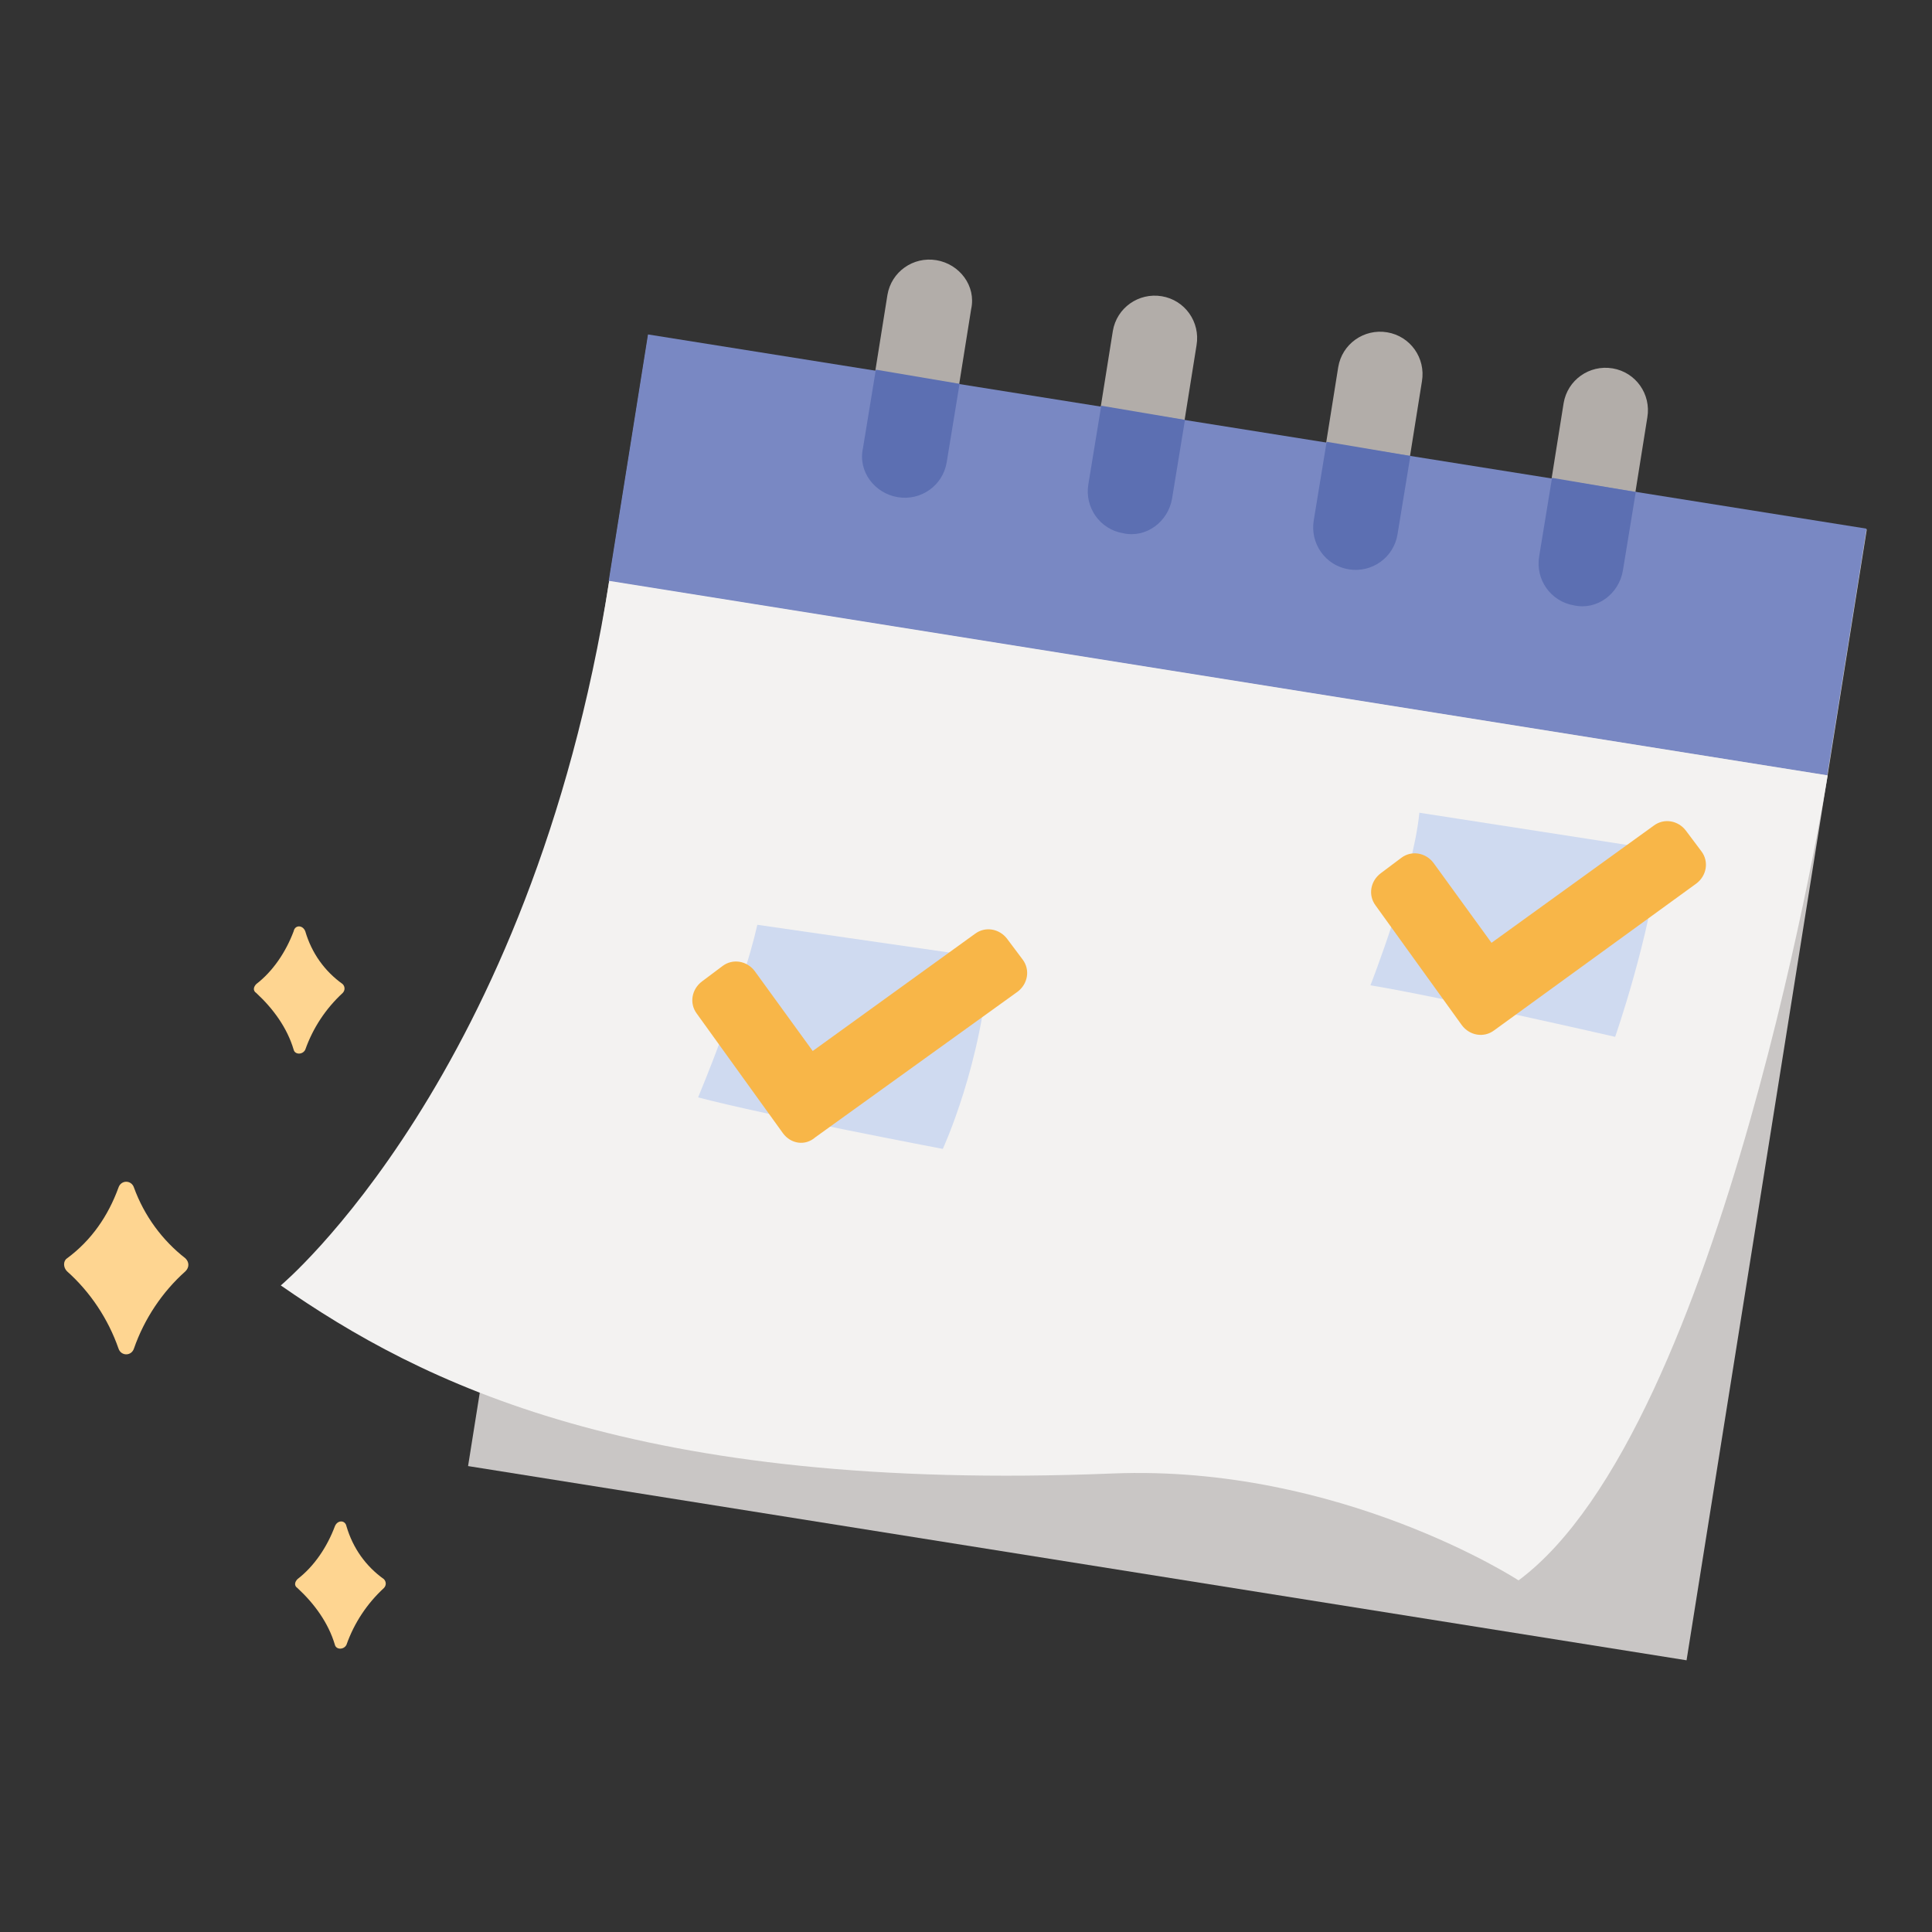 <?xml version="1.0" encoding="UTF-8"?>
<svg viewBox="0 0 150 150" version="1.1" xmlns="http://www.w3.org/2000/svg" xmlns:xlink="http://www.w3.org/1999/xlink">
    <rect x="0" y="0" width="150" height="150" fill="#333333" stroke="none"/>
    <!-- Generator: Sketch 59.1 (86144) - https://sketch.com -->
    <title>List / Planned</title>
    <desc>Created with Sketch.</desc>
    <g id="List-/-Planned" stroke="none" stroke-width="1" fill="none" fill-rule="evenodd">
        <g id="Group-2" transform="translate(4.975, 20)" fill-rule="nonzero">
            <rect id="Rectangle" fill="#C9C6C5" transform="translate(85.663, 57.47) rotate(-80.944) translate(-85.663, -57.47) " x="41.214" y="9.572" width="88.897" height="95.797"></rect>
            <g id="Calendar" transform="translate(61.025, 0)" fill="#B2ADA9">
                <g id="Group" transform="translate(18, 2)">
                    <path d="M41.2,6.6 C39.4,6.3 37.7,7.5 37.4,9.3 L35.5,21.2 C35.2,23 36.4,24.7 38.2,25 C40,25.3 41.7,24.1 42,22.3 L43.9,10.4 C44.2,8.6 43,6.9 41.2,6.6 Z" id="Path"></path>
                    <path d="M23.7,3.8 C21.9,3.5 20.2,4.7 19.9,6.5 L18,18.4 C17.7,20.2 18.9,21.9 20.7,22.2 C22.5,22.5 24.2,21.3 24.5,19.5 L26.4,7.6 C26.7,5.8 25.5,4.1 23.7,3.8 Z" id="Path"></path>
                    <path d="M6.2,1 L6.2,1 C4.4,0.7 2.7,1.9 2.4,3.7 L0.5,15.6 C0.2,17.4 1.4,19.1 3.2,19.4 L3.2,19.4 C5,19.7 6.7,18.5 7,16.7 L8.9,4.8 C9.2,3 8,1.3 6.2,1 Z" id="Path"></path>
                </g>
                <path d="M6.7,0.2 L6.7,0.2 C4.9,-0.1 3.2,1.1 2.9,2.9 L1,14.8 C0.7,16.6 1.9,18.3 3.7,18.6 C5.5,18.9 7.2,17.7 7.5,15.9 L9.4,4 C9.8,2.2 8.5,0.5 6.7,0.2 Z" id="Path"></path>
            </g>
            <g id="Calendar" transform="translate(16.025, 5)">
                <rect id="Rectangle" fill="#7988C3" transform="translate(75.087, 18.084) rotate(9.056) translate(-75.087, -18.084) " x="27.188" y="8.384" width="95.797" height="19.399"></rect>
                <path d="M106,13.2 L105,19.3 C104.7,21.1 103,22.4 101.2,22 C99.4,21.7 98.2,20 98.5,18.2 L99.5,12.1 L106,13.2 Z" id="Path" fill="#5C6FB2"></path>
                <path d="M88.5,10.4 L87.5,16.5 C87.2,18.3 85.5,19.5 83.7,19.2 C81.9,18.9 80.7,17.2 81,15.4 L82,9.3 L88.5,10.4 Z" id="Path" fill="#5C6FB2"></path>
                <path d="M71,7.6 L70,13.7 C69.7,15.5 68,16.8 66.2,16.4 C64.4,16.1 63.2,14.4 63.5,12.6 L64.5,6.5 L71,7.6 Z" id="Path" fill="#5C6FB2"></path>
                <path d="M53.5,4.8 L52.5,10.9 C52.2,12.7 50.5,13.9 48.7,13.6 C46.9,13.3 45.6,11.6 46,9.8 L47,3.7 L53.5,4.8 Z" id="Path" fill="#5C6FB2"></path>
                <path d="M120.9,35.2 C120.9,35.2 112.8,85.9 96.9,97.7 C96.9,97.7 83.1,88.7 65.4,89.4 C28.3,90.9 11.6,82.3 0.8,74.8 C0.8,74.8 20.2,58.6 26.3,20.1 L120.9,35.2 Z" id="Path" fill="#F3F2F1"></path>
            </g>
            <path d="M53.825,51.8 C52.625,57.1 49.225,65.2 49.225,65.2 C54.525,66.6 68.225,69.2 68.225,69.2 C68.225,69.2 71.325,62.5 71.825,54.4 L53.825,51.8 Z" id="Calendar-day-2" fill="#CFDAF0"></path>
            <path d="M105.225,43.1 C104.725,48.1 101.425,56.5 101.425,56.5 C106.925,57.4 120.425,60.5 120.425,60.5 C120.425,60.5 123.125,52.8 123.925,46 L105.225,43.1 Z" id="Calendar-day-1" fill="#CFDAF0"></path>
            <path d="M21.025,98.5 C20.425,100.1 19.425,101.6 18.125,102.6 C17.925,102.8 17.825,103.1 18.125,103.3 C19.425,104.5 20.525,106 21.025,107.7 C21.125,108.1 21.725,108.1 21.925,107.7 C22.525,106 23.525,104.5 24.825,103.3 C25.025,103.1 25.025,102.8 24.825,102.6 C23.425,101.6 22.425,100.2 21.925,98.5 C21.825,98 21.225,98 21.025,98.5 Z" id="Sparkle-3" fill="#FED591"></path>
            <path d="M4.225,72.2 C3.425,74.4 2.125,76.3 0.225,77.7 C-0.075,77.9 -0.075,78.4 0.225,78.7 C2.025,80.3 3.425,82.4 4.225,84.7 C4.425,85.3 5.225,85.3 5.425,84.7 C6.225,82.4 7.625,80.3 9.425,78.7 C9.725,78.4 9.725,78 9.425,77.7 C7.625,76.3 6.225,74.4 5.425,72.2 C5.225,71.6 4.425,71.6 4.225,72.2 Z" id="Sparkle-2" fill="#FED591"></path>
            <path d="M17.825,52.3 C17.225,53.9 16.225,55.4 14.925,56.4 C14.725,56.6 14.625,56.9 14.925,57.1 C16.225,58.3 17.325,59.8 17.825,61.5 C17.925,61.9 18.525,61.9 18.725,61.5 C19.325,59.8 20.325,58.3 21.625,57.1 C21.825,56.9 21.825,56.6 21.625,56.4 C20.225,55.4 19.225,54 18.725,52.3 C18.525,51.8 17.925,51.8 17.825,52.3 Z" id="Sparkle-1" fill="#FED591"></path>
            <path d="M55.825,68 L49.125,58.7 C48.525,57.9 48.725,56.8 49.525,56.2 L51.125,55 C51.925,54.4 53.025,54.6 53.625,55.4 L58.125,61.6 L70.725,52.5 C71.525,51.9 72.625,52.1 73.225,52.9 L74.425,54.5 C75.025,55.3 74.825,56.4 74.025,57 L58.325,68.3 C57.525,69 56.425,68.8 55.825,68 Z" id="Path" fill="#F8B648"></path>
            <path d="M108.525,59.6 L101.825,50.3 C101.225,49.5 101.425,48.4 102.225,47.8 L103.825,46.6 C104.625,46 105.725,46.2 106.325,47 L110.825,53.2 L123.425,44.1 C124.225,43.5 125.325,43.7 125.925,44.5 L127.125,46.1 C127.725,46.9 127.525,48 126.725,48.6 L111.025,60 C110.225,60.6 109.125,60.4 108.525,59.6 Z" id="Path" fill="#F8B648"></path>
        </g>
    </g>
</svg>